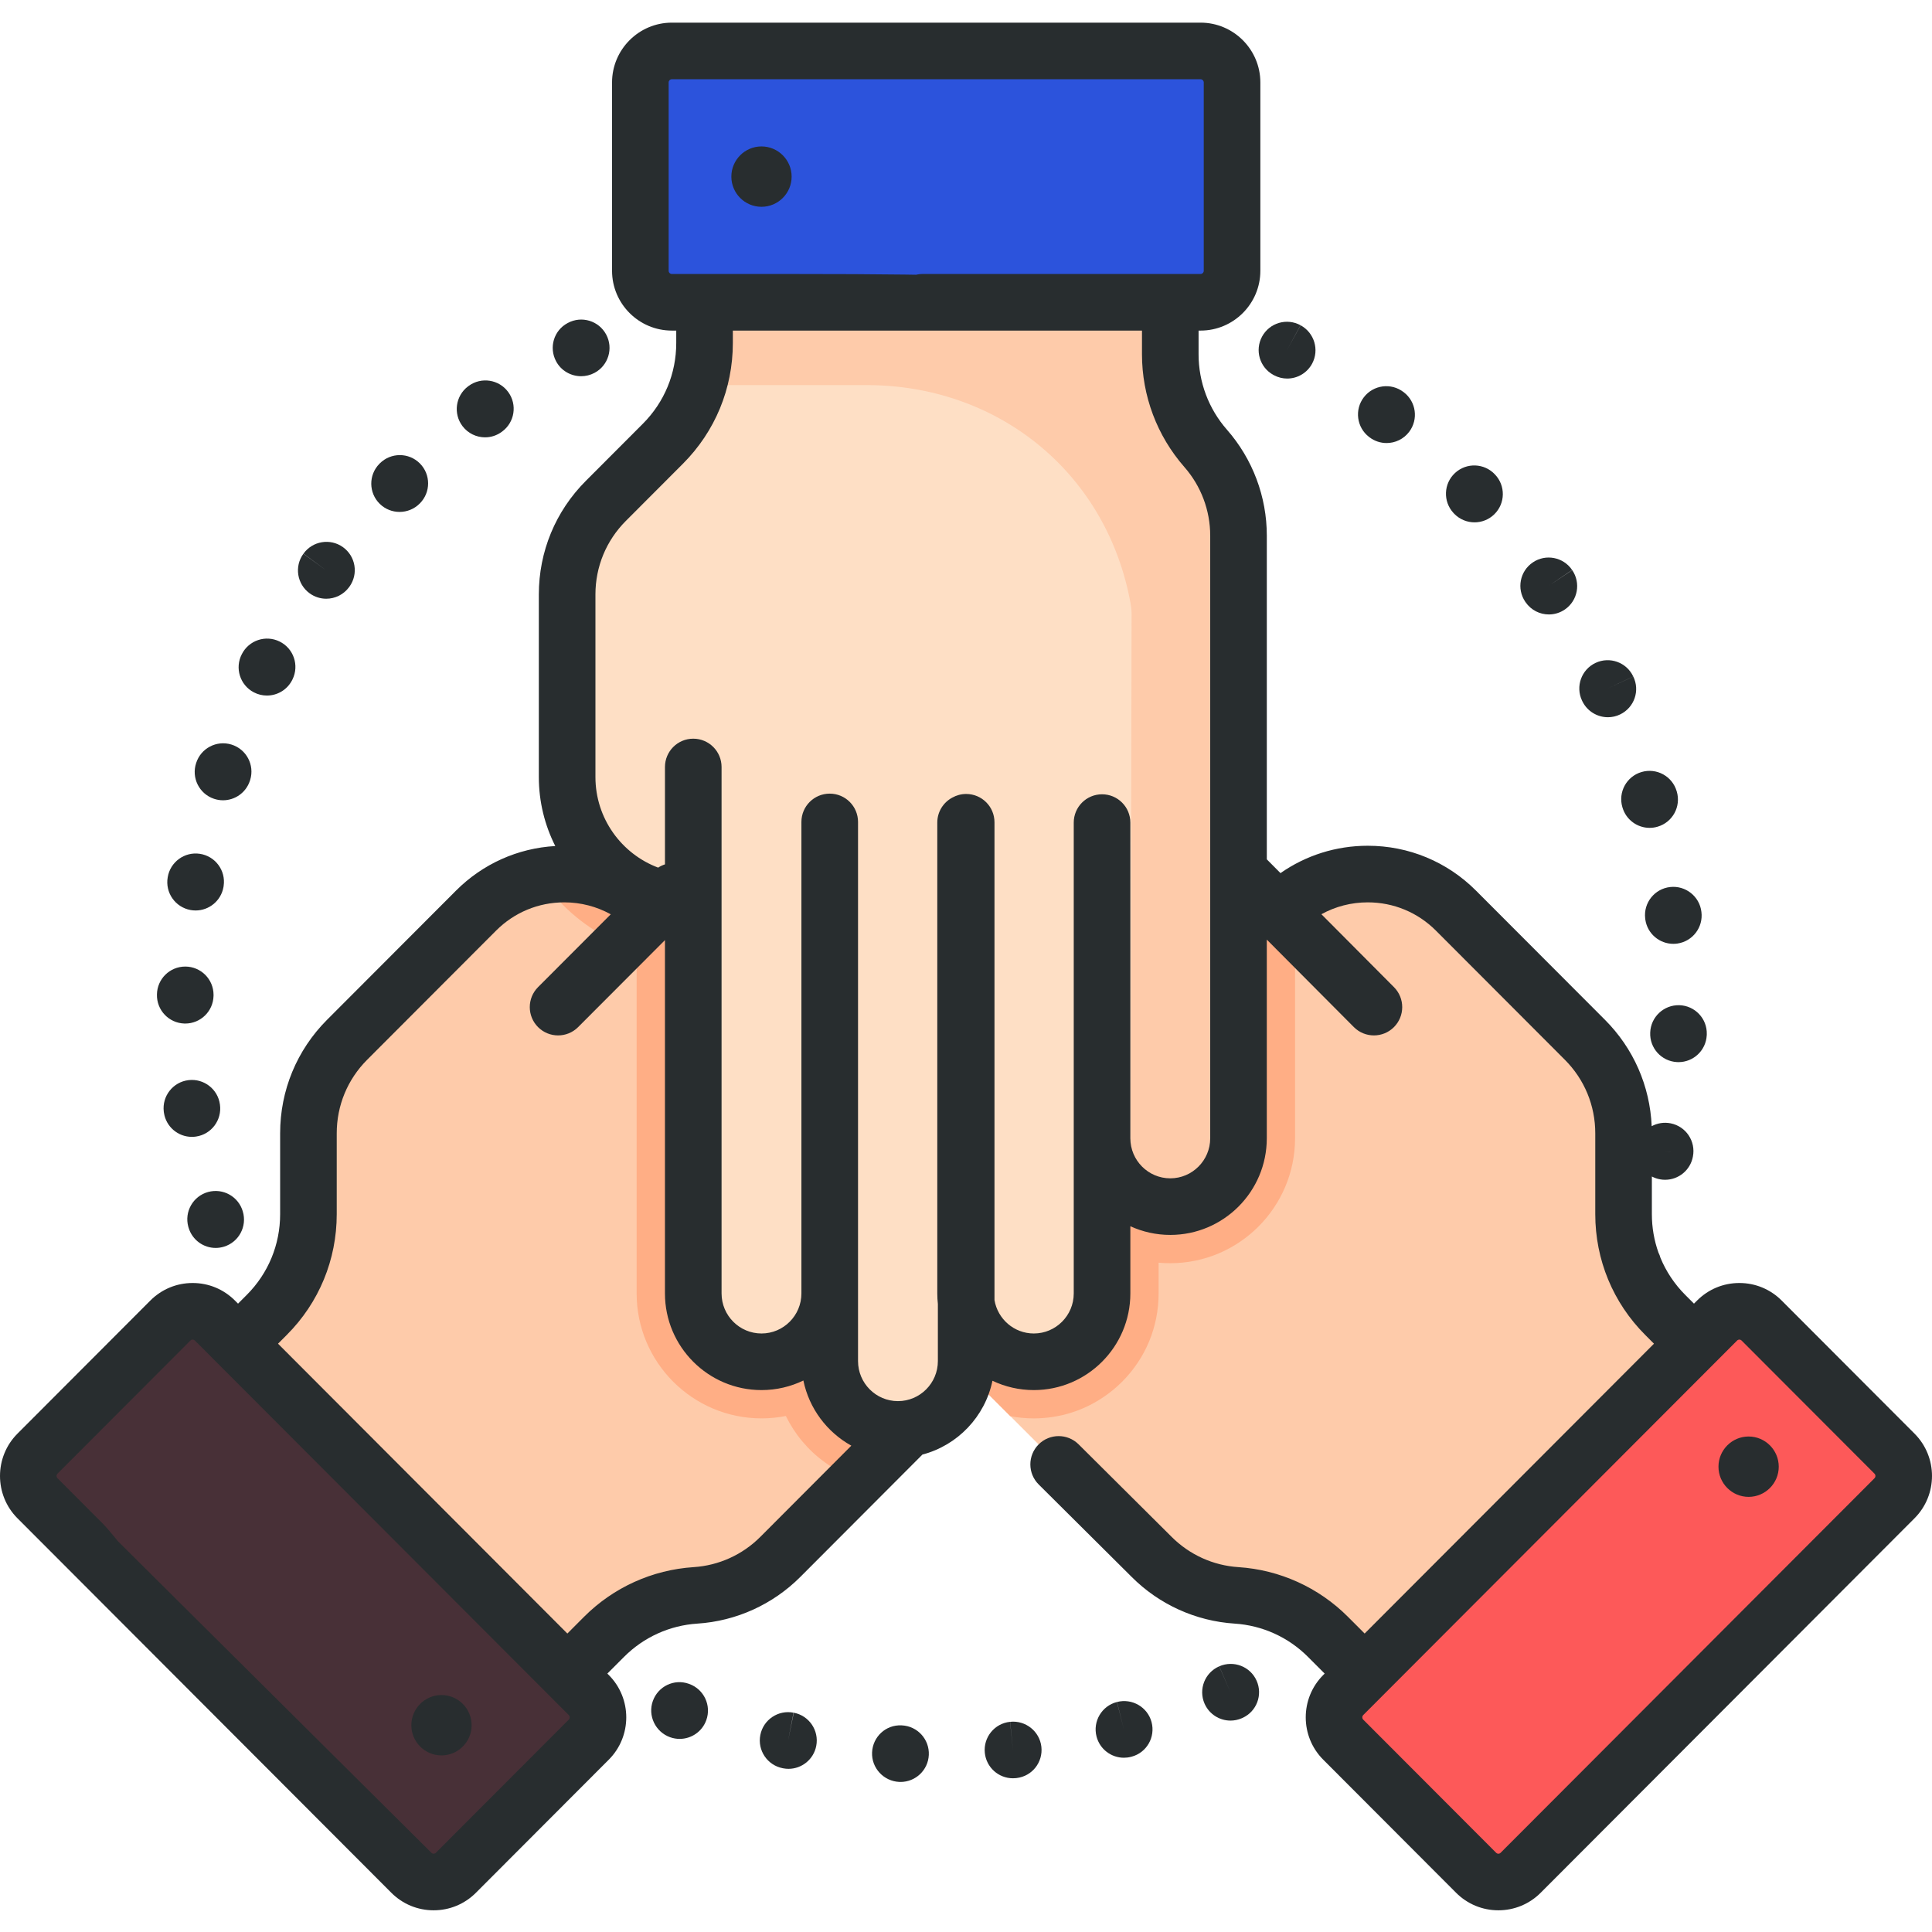 <svg width="321" height="321" viewBox="0 0 321 321" fill="none" xmlns="http://www.w3.org/2000/svg">
<g clip-path="url(#clip0)">
<path d="M191.24 258.665L120.443 187.868C116.006 183.43 116.001 176.252 120.429 171.824C122.18 170.073 124.367 169.013 126.642 168.655C130.107 168.095 133.793 169.155 136.475 171.837L118.244 153.609C116.028 151.39 114.913 148.488 114.916 145.588C114.916 144.985 114.965 144.378 115.06 143.773C115.425 141.496 116.481 139.313 118.232 137.562C119.966 135.829 122.114 134.778 124.357 134.406C127.413 133.896 130.631 134.641 133.198 136.642L126.26 129.703C124.043 127.487 122.929 124.573 122.929 121.673C122.927 121.058 122.978 120.436 123.081 119.829C123.443 117.569 124.499 115.396 126.243 113.652C127.994 111.901 130.178 110.843 132.463 110.483C135.929 109.925 139.614 110.985 142.296 113.667L150.241 121.612C147.562 118.933 146.499 115.244 147.057 111.779C147.417 109.504 148.47 107.322 150.226 105.566C154.651 101.143 161.837 101.145 166.272 105.58L212.28 151.591L212.41 151.407C214.741 149.075 217.489 147.417 220.42 146.428C227.657 143.991 235.982 145.656 241.754 151.429L263.207 172.882C267.332 177.007 269.644 182.593 269.653 188.417L269.666 201.837C269.67 208.109 272.166 214.127 276.609 218.569L281.394 223.352L226.675 278.069L220.562 271.956C216.497 267.89 211.09 265.441 205.356 265.067C200.03 264.716 195.017 262.444 191.24 258.665Z" fill="#FECBAA"/>
<path d="M223.119 281.622L285.224 219.517C287.272 217.469 290.59 217.469 292.635 219.517L314.755 241.634C316.8 243.681 316.8 246.997 314.755 249.045L252.647 311.152C250.6 313.197 247.284 313.197 245.236 311.152L223.119 289.033C221.072 286.988 221.072 283.669 223.119 281.622Z" fill="#FD5959"/>
<path d="M129.75 258.672L200.547 187.875C204.984 183.438 204.987 176.26 200.559 171.832C198.808 170.078 196.621 169.02 194.348 168.66C190.88 168.102 187.197 169.162 184.513 171.844L202.743 153.613C204.96 151.397 206.074 148.492 206.072 145.593C206.072 144.99 206.025 144.383 205.927 143.781C205.562 141.503 204.507 139.321 202.756 137.57C201.024 135.836 198.874 134.785 196.631 134.413C193.574 133.904 190.356 134.648 187.79 136.647L194.728 129.708C196.944 127.492 198.058 124.58 198.058 121.68C198.061 121.063 198.009 120.444 197.907 119.836C197.544 117.576 196.489 115.401 194.745 113.66C192.994 111.909 190.809 110.848 188.527 110.491C185.059 109.932 181.376 110.99 178.691 113.672L170.747 121.617C173.426 118.94 174.489 115.252 173.93 111.784C173.573 109.511 172.517 107.329 170.761 105.573C166.336 101.148 159.151 101.153 154.718 105.585L108.708 151.595L108.578 151.414C106.246 149.083 103.499 147.425 100.567 146.435C93.333 143.996 85.006 145.664 79.234 151.436L57.782 172.89C53.658 177.014 51.344 182.6 51.337 188.424L51.322 201.845C51.319 208.119 48.824 214.134 44.381 218.577L39.596 223.36L94.312 278.076L100.428 271.963C104.493 267.898 109.9 265.449 115.634 265.074C120.958 264.724 125.971 262.449 129.75 258.672Z" fill="#FECBAA"/>
<path d="M97.871 281.629L35.763 219.522C33.716 217.474 30.397 217.474 28.352 219.522L6.233 241.641C4.188 243.686 4.188 247.005 6.233 249.052L68.34 311.157C70.388 313.205 73.704 313.205 75.751 311.157L97.871 289.04C99.916 286.993 99.916 283.674 97.871 281.629Z" fill="#483037"/>
<path d="M205.775 89.001V189.122C205.775 195.399 200.703 200.476 194.439 200.476C191.963 200.476 189.668 199.68 187.804 198.326C184.958 196.268 183.102 192.916 183.102 189.122V214.903C183.102 218.038 181.836 220.879 179.786 222.929C179.36 223.355 178.897 223.749 178.4 224.107C176.531 225.461 174.244 226.257 171.768 226.257C169.316 226.257 167.053 225.48 165.202 224.158C162.682 222.358 160.933 219.556 160.532 216.326V226.139C160.532 229.274 159.258 232.12 157.208 234.17C156.777 234.608 156.3 235.01 155.798 235.367C153.941 236.709 151.661 237.5 149.195 237.5C146.719 237.5 144.424 236.702 142.556 235.343C139.71 233.286 137.854 229.933 137.854 226.139V214.903C137.854 218.689 135.997 222.052 133.151 224.107C131.29 225.461 129 226.257 126.519 226.257C120.262 226.257 115.183 221.173 115.183 214.903V149.835L114.962 149.874C111.666 149.874 108.548 149.102 105.779 147.728C98.938 144.337 94.229 137.271 94.229 129.108V98.77C94.229 92.939 96.543 87.352 100.655 83.226L110.135 73.728C114.568 69.288 117.056 63.269 117.056 56.987V50.223H194.439V58.868C194.439 64.618 196.532 70.172 200.319 74.493C203.838 78.504 205.775 83.659 205.775 89.001Z" fill="#FEDFC5"/>
<path d="M200.559 171.832C198.808 170.078 196.621 169.02 194.348 168.66C190.88 168.102 187.197 169.162 184.515 171.844L202.746 153.613C204.962 151.397 206.074 148.492 206.074 145.593C206.074 144.99 206.025 144.383 205.927 143.781C205.565 141.5 204.509 139.321 202.758 137.57C201.024 135.836 198.874 134.785 196.631 134.413C193.577 133.904 190.359 134.648 187.792 136.646L194.73 129.708C196.946 127.492 198.058 124.58 198.058 121.68C198.063 121.063 198.009 120.444 197.906 119.836C197.544 117.576 196.488 115.401 194.747 113.66C192.996 111.909 190.809 110.848 188.527 110.491C185.059 109.932 181.375 110.99 178.694 113.672L170.749 121.617C173.426 118.94 174.491 115.252 173.93 111.784C173.573 109.511 172.517 107.329 170.761 105.573C166.336 101.148 159.15 101.153 154.718 105.585L108.708 151.595L108.578 151.414C106.246 149.083 103.499 147.425 100.567 146.435C97.097 145.265 93.374 145.052 89.804 145.772C92.681 150.119 96.7 153.724 101.603 156.156C102.962 156.829 104.356 157.395 105.776 157.853V214.903C105.776 226.35 115.08 235.661 126.517 235.661C127.891 235.661 129.248 235.529 130.568 235.267C132.045 238.284 134.244 240.939 137.019 242.944C138.74 244.198 140.619 245.158 142.595 245.824L200.544 187.873C204.984 183.438 204.989 176.26 200.559 171.832Z" fill="#FFAE85"/>
<path d="M215.172 189.122V149.083C214.2 149.764 213.272 150.54 212.402 151.409L212.275 151.591L166.265 105.58C161.832 101.148 154.644 101.143 150.221 105.568C148.465 107.324 147.41 109.504 147.05 111.779C146.491 115.247 147.557 118.935 150.233 121.612L142.289 113.667C139.607 110.986 135.924 109.928 132.456 110.486C130.173 110.843 127.986 111.904 126.235 113.655C124.494 115.396 123.439 117.571 123.074 119.831C122.973 120.439 122.919 121.058 122.924 121.676C122.924 124.575 124.036 127.487 126.255 129.703L133.193 136.642C130.624 134.643 127.406 133.899 124.352 134.408C122.109 134.78 119.958 135.831 118.225 137.565C116.474 139.316 115.418 141.496 115.056 143.776C114.958 144.378 114.909 144.985 114.909 145.588C114.909 148.488 116.02 151.392 118.237 153.609L136.467 171.839C133.786 169.157 130.102 168.097 126.635 168.655C124.362 169.015 122.175 170.073 120.424 171.824C115.996 176.255 116.001 183.433 120.438 187.871L167.867 235.299C169.14 235.541 170.443 235.663 171.763 235.663C176.157 235.663 180.359 234.302 183.895 231.738C184.799 231.086 185.651 230.359 186.43 229.58C190.346 225.666 192.501 220.455 192.501 214.905V209.794C193.141 209.853 193.785 209.882 194.434 209.882C205.868 209.88 215.172 200.569 215.172 189.122Z" fill="#FFAE85"/>
<path d="M205.775 89.001V189.122C205.775 195.399 200.703 200.476 194.439 200.476C194.27 200.476 194.088 200.476 193.905 200.464C191.642 200.358 189.543 199.587 187.819 198.333C187.811 198.333 187.811 198.326 187.804 198.326C184.958 196.268 183.102 192.916 183.102 189.122V214.903C183.102 218.038 181.836 220.879 179.786 222.929C179.36 223.355 178.897 223.749 178.4 224.107C176.531 225.461 174.244 226.257 171.768 226.257C169.316 226.257 167.053 225.48 165.202 224.158C162.682 222.358 160.933 219.556 160.532 216.326V226.139C160.532 229.274 159.258 232.12 157.208 234.17C156.777 234.608 156.3 235.01 155.798 235.367C153.941 236.709 151.661 237.5 149.195 237.5C146.719 237.5 144.424 236.702 142.556 235.343C139.71 233.286 137.854 229.933 137.854 226.139V214.903C137.854 218.689 135.997 222.052 133.151 224.107C131.29 225.461 129 226.257 126.519 226.257C120.262 226.257 115.183 221.173 115.183 214.903V149.835L114.962 149.874C111.666 149.874 108.548 149.102 105.779 147.728C98.938 144.337 94.229 137.271 94.229 129.108V98.77C94.229 92.939 96.543 87.352 100.655 83.226L110.135 73.728C112.876 70.981 114.877 67.633 115.998 63.984C116.701 61.728 117.056 59.35 117.056 56.987V50.223H194.439V58.868C194.439 60.805 194.644 62.85 195.185 64.718C196.087 68.311 197.843 71.664 200.319 74.493C203.806 78.475 205.775 83.696 205.775 89.001Z" fill="#FEDFC5"/>
<path d="M205.775 89.001V189.122C205.775 195.399 200.703 200.476 194.439 200.476C194.27 200.476 194.088 200.476 193.905 200.464C191.642 200.358 189.543 199.587 187.819 198.333L188.012 101.853C188.012 101.27 187.88 100.349 187.635 99.176C183.31 78.105 165.523 63.984 144.01 63.984H115.998C116.701 61.728 117.056 59.35 117.056 56.987V50.223H194.439V58.868C194.439 60.805 194.644 62.85 195.186 64.718C196.087 68.311 197.843 71.664 200.319 74.493C203.806 78.475 205.775 83.696 205.775 89.001Z" fill="#FECBAA"/>
<path d="M199.466 50.225H111.632C108.739 50.225 106.393 47.879 106.393 44.984V13.705C106.393 10.81 108.739 8.464 111.632 8.464H199.466C202.359 8.464 204.705 10.81 204.705 13.705V44.984C204.705 47.879 202.359 50.225 199.466 50.225Z" fill="#2C53DC"/>
<path d="M131.885 284.565L130.942 289.172L131.851 284.561C129.304 284.059 126.83 285.717 126.328 288.264C125.826 290.813 127.484 293.284 130.034 293.786C130.041 293.789 130.112 293.801 130.119 293.803C130.418 293.86 130.715 293.889 131.008 293.889C133.22 293.889 135.191 292.322 135.62 290.068C136.11 287.517 134.437 285.053 131.885 284.565Z" fill="#282D2F"/>
<path d="M167.837 286.077L168.305 290.754L167.822 286.079C165.239 286.343 163.36 288.653 163.627 291.237C163.874 293.656 165.917 295.459 168.297 295.459C168.459 295.459 168.623 295.449 168.785 295.434L168.915 295.42C171.486 295.118 173.311 292.799 173.024 290.228C172.735 287.659 170.408 285.807 167.837 286.077Z" fill="#282D2F"/>
<path d="M149.837 286.669C149.837 286.669 149.771 286.667 149.768 286.667C147.177 286.549 145.012 288.562 144.895 291.156C144.779 293.749 146.817 295.946 149.411 296.064C149.484 296.069 149.555 296.069 149.629 296.069C152.127 296.069 154.208 294.102 154.321 291.58C154.438 288.986 152.433 286.787 149.837 286.669Z" fill="#282D2F"/>
<path d="M114.517 279.787L114.458 279.765C112.014 278.889 109.349 280.167 108.472 282.611C107.593 285.055 108.891 287.759 111.335 288.638C111.862 288.827 112.398 288.915 112.925 288.915C114.852 288.915 116.662 287.722 117.35 285.802C118.229 283.358 116.961 280.664 114.517 279.787Z" fill="#282D2F"/>
<path d="M185.583 282.785L186.741 287.343L185.568 282.79C183.053 283.436 181.539 286.001 182.186 288.516C182.732 290.637 184.642 292.047 186.736 292.047C187.126 292.047 187.52 291.998 187.914 291.895C187.934 291.891 188.017 291.869 188.039 291.864C190.535 291.183 191.994 288.619 191.328 286.118C190.662 283.62 188.088 282.134 185.583 282.785Z" fill="#282D2F"/>
<path d="M202.581 276.856L204.445 281.171L202.567 276.861C200.186 277.899 199.096 280.669 200.132 283.05C200.904 284.82 202.633 285.876 204.448 285.876C205.072 285.876 205.711 285.748 206.321 285.484C206.341 285.474 206.417 285.442 206.436 285.432C208.795 284.367 209.835 281.605 208.782 279.241C207.729 276.876 204.952 275.815 202.581 276.856Z" fill="#282D2F"/>
<path d="M96.555 62.507C97.31 62.507 98.076 62.326 98.784 61.949C101.076 60.727 101.941 57.878 100.719 55.586C99.497 53.296 96.651 52.427 94.359 53.651L94.302 53.681C92.013 54.903 91.172 57.736 92.395 60.029C93.237 61.611 94.873 62.507 96.555 62.507Z" fill="#282D2F"/>
<path d="M42.165 115.026C42.863 115.391 43.61 115.565 44.347 115.565C46.039 115.565 47.675 114.649 48.515 113.045L48.599 112.881C49.745 110.55 48.785 107.731 46.453 106.587C44.139 105.446 41.342 106.386 40.181 108.686C38.981 110.983 39.868 113.821 42.165 115.026Z" fill="#282D2F"/>
<path d="M35.545 132.716C36.045 132.885 36.552 132.966 37.054 132.966C39.013 132.966 40.843 131.729 41.506 129.77L41.567 129.583C42.331 127.103 40.938 124.47 38.455 123.708C35.993 122.949 33.38 124.316 32.594 126.765C31.769 129.221 33.089 131.886 35.545 132.716Z" fill="#282D2F"/>
<path d="M51.442 98.576C52.277 99.184 53.244 99.478 54.205 99.478C55.657 99.478 57.092 98.804 58.01 97.54L58.072 97.457C59.58 95.346 59.088 92.417 56.982 90.908C54.873 89.397 51.934 89.882 50.421 91.988L54.209 94.775L50.406 92.008C48.878 94.109 49.343 97.05 51.442 98.576Z" fill="#282D2F"/>
<path d="M80.593 72.663C81.58 72.663 82.574 72.352 83.424 71.706C85.52 70.172 85.973 67.231 84.44 65.135C82.905 63.038 79.963 62.585 77.869 64.118L77.752 64.204C75.685 65.774 75.273 68.73 76.843 70.799C77.769 72.019 79.172 72.663 80.593 72.663Z" fill="#282D2F"/>
<path d="M31.348 204.027C31.97 206.047 33.826 207.343 35.834 207.343C36.292 207.343 36.76 207.274 37.22 207.132C39.689 206.375 41.083 203.76 40.343 201.286C39.635 198.818 37.076 197.368 34.585 198.046C32.08 198.729 30.603 201.316 31.286 203.821C31.301 203.87 31.333 203.978 31.348 204.027Z" fill="#282D2F"/>
<path d="M66.388 85.055C67.61 85.055 68.832 84.582 69.756 83.642C71.59 81.805 71.59 78.827 69.756 76.993C67.919 75.156 64.941 75.156 63.104 76.993L63.026 77.071C61.209 78.925 61.245 81.898 63.099 83.716C64.013 84.612 65.201 85.055 66.388 85.055Z" fill="#282D2F"/>
<path d="M36.544 183.526C36.214 180.971 33.88 179.159 31.323 179.463C28.747 179.771 26.905 182.11 27.211 184.689L27.238 184.878C27.581 187.214 29.587 188.889 31.881 188.889C32.107 188.889 32.337 188.872 32.57 188.838C35.129 188.465 36.904 186.085 36.544 183.526Z" fill="#282D2F"/>
<path d="M30.637 170.059C30.686 170.059 30.733 170.061 30.779 170.061C33.312 170.061 35.403 168.045 35.477 165.496L35.481 165.295C35.481 162.697 33.375 160.593 30.779 160.593C28.201 160.593 26.109 162.665 26.077 165.234C26.009 167.825 28.049 169.983 30.637 170.059Z" fill="#282D2F"/>
<path d="M31.668 151.201C31.95 151.25 32.227 151.275 32.504 151.275C34.737 151.275 36.718 149.675 37.127 147.4C37.14 147.332 37.149 147.263 37.159 147.194C37.539 144.625 35.763 142.235 33.192 141.858C30.652 141.481 28.274 143.227 27.865 145.759C27.419 148.311 29.119 150.743 31.668 151.201Z" fill="#282D2F"/>
<path d="M253.477 100.06C254.388 101.383 255.853 102.091 257.347 102.091C258.265 102.091 259.196 101.821 260.009 101.26C262.147 99.791 262.688 96.862 261.219 94.722L257.31 97.337L261.204 94.699C259.744 92.549 256.82 91.988 254.672 93.445C252.522 94.903 251.961 97.827 253.418 99.977L253.477 100.06Z" fill="#282D2F"/>
<path d="M277.49 147.378C274.909 147.667 273.052 149.996 273.344 152.577L273.368 152.781C273.704 155.124 275.717 156.817 278.019 156.817C278.239 156.817 278.465 156.802 278.69 156.77C281.239 156.405 283.017 154.057 282.687 151.51C282.39 148.936 280.054 147.089 277.49 147.378Z" fill="#282D2F"/>
<path d="M269.555 134.109L269.575 134.17C270.177 136.22 272.051 137.548 274.083 137.548C274.522 137.548 274.968 137.486 275.411 137.354C277.904 136.622 279.329 134.009 278.597 131.516L278.577 131.455C277.845 128.961 275.232 127.536 272.739 128.271C270.248 129.003 268.823 131.616 269.555 134.109Z" fill="#282D2F"/>
<path d="M262.913 116.528C263.734 118.195 265.411 119.168 267.155 119.168C267.848 119.168 268.553 119.013 269.217 118.685C271.546 117.539 272.514 114.737 271.365 112.406L267.104 114.392L271.36 112.396C270.258 110.045 267.459 109.034 265.108 110.136C262.757 111.238 261.743 114.037 262.845 116.388L262.913 116.528Z" fill="#282D2F"/>
<path d="M241.634 85.376C242.554 86.316 243.772 86.787 244.991 86.787C246.179 86.787 247.367 86.341 248.283 85.442C250.124 83.64 250.166 80.693 248.391 78.837C246.63 76.939 243.661 76.824 241.756 78.582C239.848 80.343 239.731 83.319 241.492 85.227L241.634 85.376Z" fill="#282D2F"/>
<path d="M279.018 167.012C276.434 166.946 274.272 168.971 274.181 171.555C274.064 174.129 276.04 176.321 278.616 176.465C278.707 176.47 278.793 176.473 278.883 176.473C281.359 176.473 283.434 174.535 283.573 172.03L283.581 171.837C283.654 169.243 281.612 167.088 279.018 167.012Z" fill="#282D2F"/>
<path d="M211.564 62.286L211.677 62.348C212.378 62.72 213.129 62.896 213.869 62.896C215.542 62.896 217.16 61.995 218.01 60.415C219.235 58.135 218.373 55.285 216.1 54.05L213.825 58.165L216.085 54.041C213.808 52.792 210.95 53.627 209.701 55.904C208.454 58.179 209.287 61.04 211.564 62.286Z" fill="#282D2F"/>
<path d="M227.468 72.599L227.542 72.656C228.392 73.3 229.389 73.611 230.38 73.611C231.801 73.611 233.204 72.969 234.13 71.75C235.7 69.68 235.293 66.731 233.226 65.162L233.194 65.14C231.135 63.557 228.184 63.944 226.602 66.004C225.019 68.064 225.409 71.017 227.468 72.599Z" fill="#282D2F"/>
<path d="M318.098 238.198L296.025 216.086C294.146 214.205 291.651 213.169 288.994 213.169C286.339 213.169 283.841 214.205 281.965 216.086L281.453 216.598L280.003 215.148C278.213 213.353 276.827 211.264 275.886 208.989C275.803 208.688 275.693 208.394 275.551 208.117C274.831 206.094 274.456 203.941 274.456 201.73V195.475C274.885 195.7 275.352 195.864 275.854 195.95C276.124 195.997 276.391 196.019 276.655 196.019C278.886 196.019 280.86 194.427 281.274 192.164C281.776 189.622 280.128 187.151 277.583 186.641C276.464 186.418 275.357 186.612 274.427 187.116C274.138 180.435 271.407 174.195 266.656 169.434L245.242 147.983C240.437 143.171 234.047 140.521 227.251 140.521C221.99 140.521 216.98 142.115 212.753 145.066L210.48 142.781V89.001C210.48 82.518 208.126 76.263 203.855 71.392C200.816 67.929 199.143 63.482 199.143 58.868V54.927H199.467C204.948 54.927 209.407 50.468 209.407 44.984V13.705C209.407 8.222 204.948 3.762 199.467 3.762H111.632C106.151 3.762 101.691 8.222 101.691 13.705V44.984C101.691 50.468 106.151 54.927 111.632 54.927H112.357V56.989C112.357 62.059 110.385 66.825 106.807 70.408L97.327 79.905C92.297 84.945 89.527 91.643 89.527 98.77V129.106C89.527 133.228 90.516 137.119 92.258 140.568C86.022 140.928 80.211 143.526 75.758 147.983L54.344 169.434C49.314 174.474 46.544 181.175 46.544 188.299V201.73C46.544 206.799 44.575 211.565 40.997 215.148L39.564 216.583C39.557 216.588 39.552 216.593 39.547 216.598L39.038 216.086C37.159 214.205 34.664 213.169 32.006 213.169C29.352 213.169 26.854 214.205 24.978 216.086L2.902 238.198C-0.967 242.075 -0.967 248.384 2.902 252.261L10.462 259.831C12.297 261.67 25.663 271.596 27.5 269.762C29.337 267.925 18.953 255.026 17.116 253.186L9.559 245.614C9.346 245.401 9.346 245.056 9.559 244.843L31.634 222.73C31.84 222.525 32.175 222.522 32.381 222.73L36.219 226.575H36.221L88.623 279.068L94.494 284.95C94.707 285.164 94.707 285.509 94.494 285.722L72.42 307.834C72.212 308.042 71.877 308.042 71.671 307.834L18.872 255.354C17.038 253.515 25.617 264.68 23.78 266.514C21.941 268.351 8.628 257.991 10.462 259.831L65.017 314.478C66.893 316.359 69.391 317.395 72.048 317.395C74.703 317.395 77.198 316.359 79.077 314.478L101.15 292.366C105.02 288.492 105.02 282.183 101.15 278.306L100.91 278.066L103.695 275.277C106.947 272.017 111.267 270.058 115.859 269.762C122.322 269.343 128.403 266.585 132.98 261.998L153.258 241.676C159.107 240.14 163.659 235.377 164.896 229.411C166.98 230.403 169.309 230.961 171.768 230.961C180.611 230.961 187.807 223.759 187.807 214.903V203.738C189.83 204.661 192.075 205.18 194.441 205.18C203.285 205.18 210.477 197.978 210.477 189.122V156.114L224.941 170.649C225.86 171.572 227.067 172.033 228.275 172.033C229.475 172.033 230.675 171.577 231.593 170.664C233.432 168.832 233.44 165.856 231.608 164.015L219.549 151.897C221.883 150.611 224.513 149.925 227.251 149.925C231.532 149.925 235.558 151.596 238.585 154.63L259.999 176.079C263.257 179.343 265.052 183.683 265.052 188.299V201.73C265.052 209.31 267.998 216.434 273.347 221.792L274.806 223.254L267.986 230.087L226.734 271.41L224.435 269.105C224.41 269.083 224.388 269.059 224.363 269.037L223.959 268.63C219.091 263.754 212.623 260.823 205.751 260.377C201.57 260.105 197.637 258.322 194.662 255.344L179.211 239.976C177.369 238.145 174.391 238.152 172.559 239.994C170.73 241.835 170.737 244.813 172.579 246.643L188.02 261.998C192.597 266.585 198.678 269.343 205.143 269.762C209.733 270.058 214.053 272.017 217.305 275.274L217.533 275.502C217.656 275.642 217.785 275.771 217.923 275.894L220.09 278.064L219.85 278.306C215.98 282.183 215.98 288.489 219.85 292.366L241.923 314.478C243.802 316.359 246.297 317.395 248.954 317.395C251.609 317.395 254.107 316.359 255.985 314.478L318.098 252.258C321.967 248.381 321.967 242.075 318.098 238.198ZM277.608 191.441L277.52 191.427L276.663 191.253L277.608 191.441ZM126.324 255.354C123.363 258.322 119.43 260.105 115.252 260.377C108.377 260.823 101.909 263.754 97.041 268.63L94.266 271.41L91.768 268.907C91.736 268.875 91.704 268.841 91.672 268.811L46.194 223.254L47.653 221.792C53.002 216.434 55.948 209.31 55.948 201.73V188.299C55.948 183.683 57.741 179.343 61.001 176.079L82.415 154.63C85.442 151.596 89.468 149.925 93.749 149.925C96.495 149.925 99.135 150.616 101.476 151.911L89.397 164.01C87.563 165.847 87.565 168.825 89.402 170.659C90.32 171.575 91.523 172.033 92.725 172.033C93.93 172.033 95.135 171.572 96.054 170.654L110.481 156.2V214.903C110.481 223.759 117.676 230.961 126.52 230.961C129.013 230.961 131.374 230.388 133.48 229.37C134.435 234.03 137.413 237.958 141.449 240.197L126.324 255.354ZM201.076 189.125C201.076 192.793 198.098 195.779 194.441 195.779C190.782 195.779 187.807 192.793 187.807 189.125V136.674C187.807 134.078 185.703 131.971 183.105 131.971C180.506 131.971 178.402 134.078 178.402 136.674V214.906C178.402 218.574 175.427 221.557 171.768 221.557C168.484 221.557 165.758 219.152 165.232 216.005V136.62C165.232 134.021 163.128 131.918 160.529 131.918C159.694 131.918 158.908 132.138 158.227 132.52C156.741 133.311 155.729 134.874 155.729 136.674V214.903C155.729 215.501 155.764 216.086 155.827 216.666V226.142C155.827 229.81 152.852 232.796 149.193 232.796C145.536 232.796 142.561 229.81 142.561 226.142V136.563C142.561 133.967 140.455 131.861 137.859 131.861C135.26 131.861 133.154 133.967 133.154 136.563V214.903C133.154 218.572 130.178 221.557 126.522 221.557C122.863 221.557 119.888 218.572 119.888 214.903V127.436C119.888 124.837 117.781 122.731 115.185 122.731C112.587 122.731 110.483 124.837 110.483 127.436V143.614C110.089 143.742 109.707 143.92 109.352 144.155C103.271 141.87 98.931 135.988 98.931 129.106V98.77C98.931 94.153 100.726 89.814 103.984 86.549L113.464 77.052C118.815 71.693 121.761 64.569 121.761 56.989V54.927H158.227C160.826 54.927 148.588 52.821 148.588 50.225C148.588 47.627 195 45.523 131.214 45.523H111.632C111.336 45.523 111.096 45.281 111.096 44.984V13.705C111.096 13.409 111.336 13.166 111.632 13.166H199.464C199.763 13.166 200.003 13.409 200.003 13.705V44.984C200.003 45.283 199.763 45.523 199.464 45.523H153.29C150.694 45.523 148.588 47.627 148.588 50.225C148.588 52.821 150.694 54.927 153.29 54.927H189.739V58.868C189.739 65.764 192.24 72.413 196.782 77.596C199.55 80.75 201.076 84.801 201.076 89.001V189.125ZM311.441 245.614L249.329 307.834C249.226 307.94 249.101 307.991 248.954 307.991C248.81 307.991 248.685 307.94 248.58 307.834L226.506 285.722C226.293 285.509 226.293 285.164 226.506 284.95L230.06 281.39L230.062 281.387L266.12 245.269L288.619 222.73C288.825 222.522 289.16 222.522 289.366 222.73L311.441 244.843C311.654 245.056 311.654 245.401 311.441 245.614Z" fill="#282D2F"/>
<path d="M126.519 24.329C123.759 24.329 121.514 26.58 121.514 29.345C121.514 32.112 123.759 34.36 126.519 34.36C129.282 34.36 131.528 32.112 131.528 29.345C131.528 26.58 129.282 24.329 126.519 24.329Z" fill="#282D2F"/>
<path d="M290.531 238.673C287.768 238.673 285.523 240.924 285.523 243.689C285.523 246.454 287.768 248.704 290.531 248.704C293.291 248.704 295.537 246.454 295.537 243.689C295.537 240.924 293.291 238.673 290.531 238.673Z" fill="#282D2F"/>
<path d="M78.359 286.645C78.359 283.88 76.113 281.629 73.353 281.629C70.591 281.629 68.345 283.88 68.345 286.645C68.345 289.41 70.591 291.66 73.353 291.66C76.113 291.66 78.359 289.41 78.359 286.645Z" fill="#282D2F"/>
</g>
<defs>
<clipPath id="clip0">
<rect width="321" height="321" fill="white"/>
</clipPath>
</defs>
</svg>
